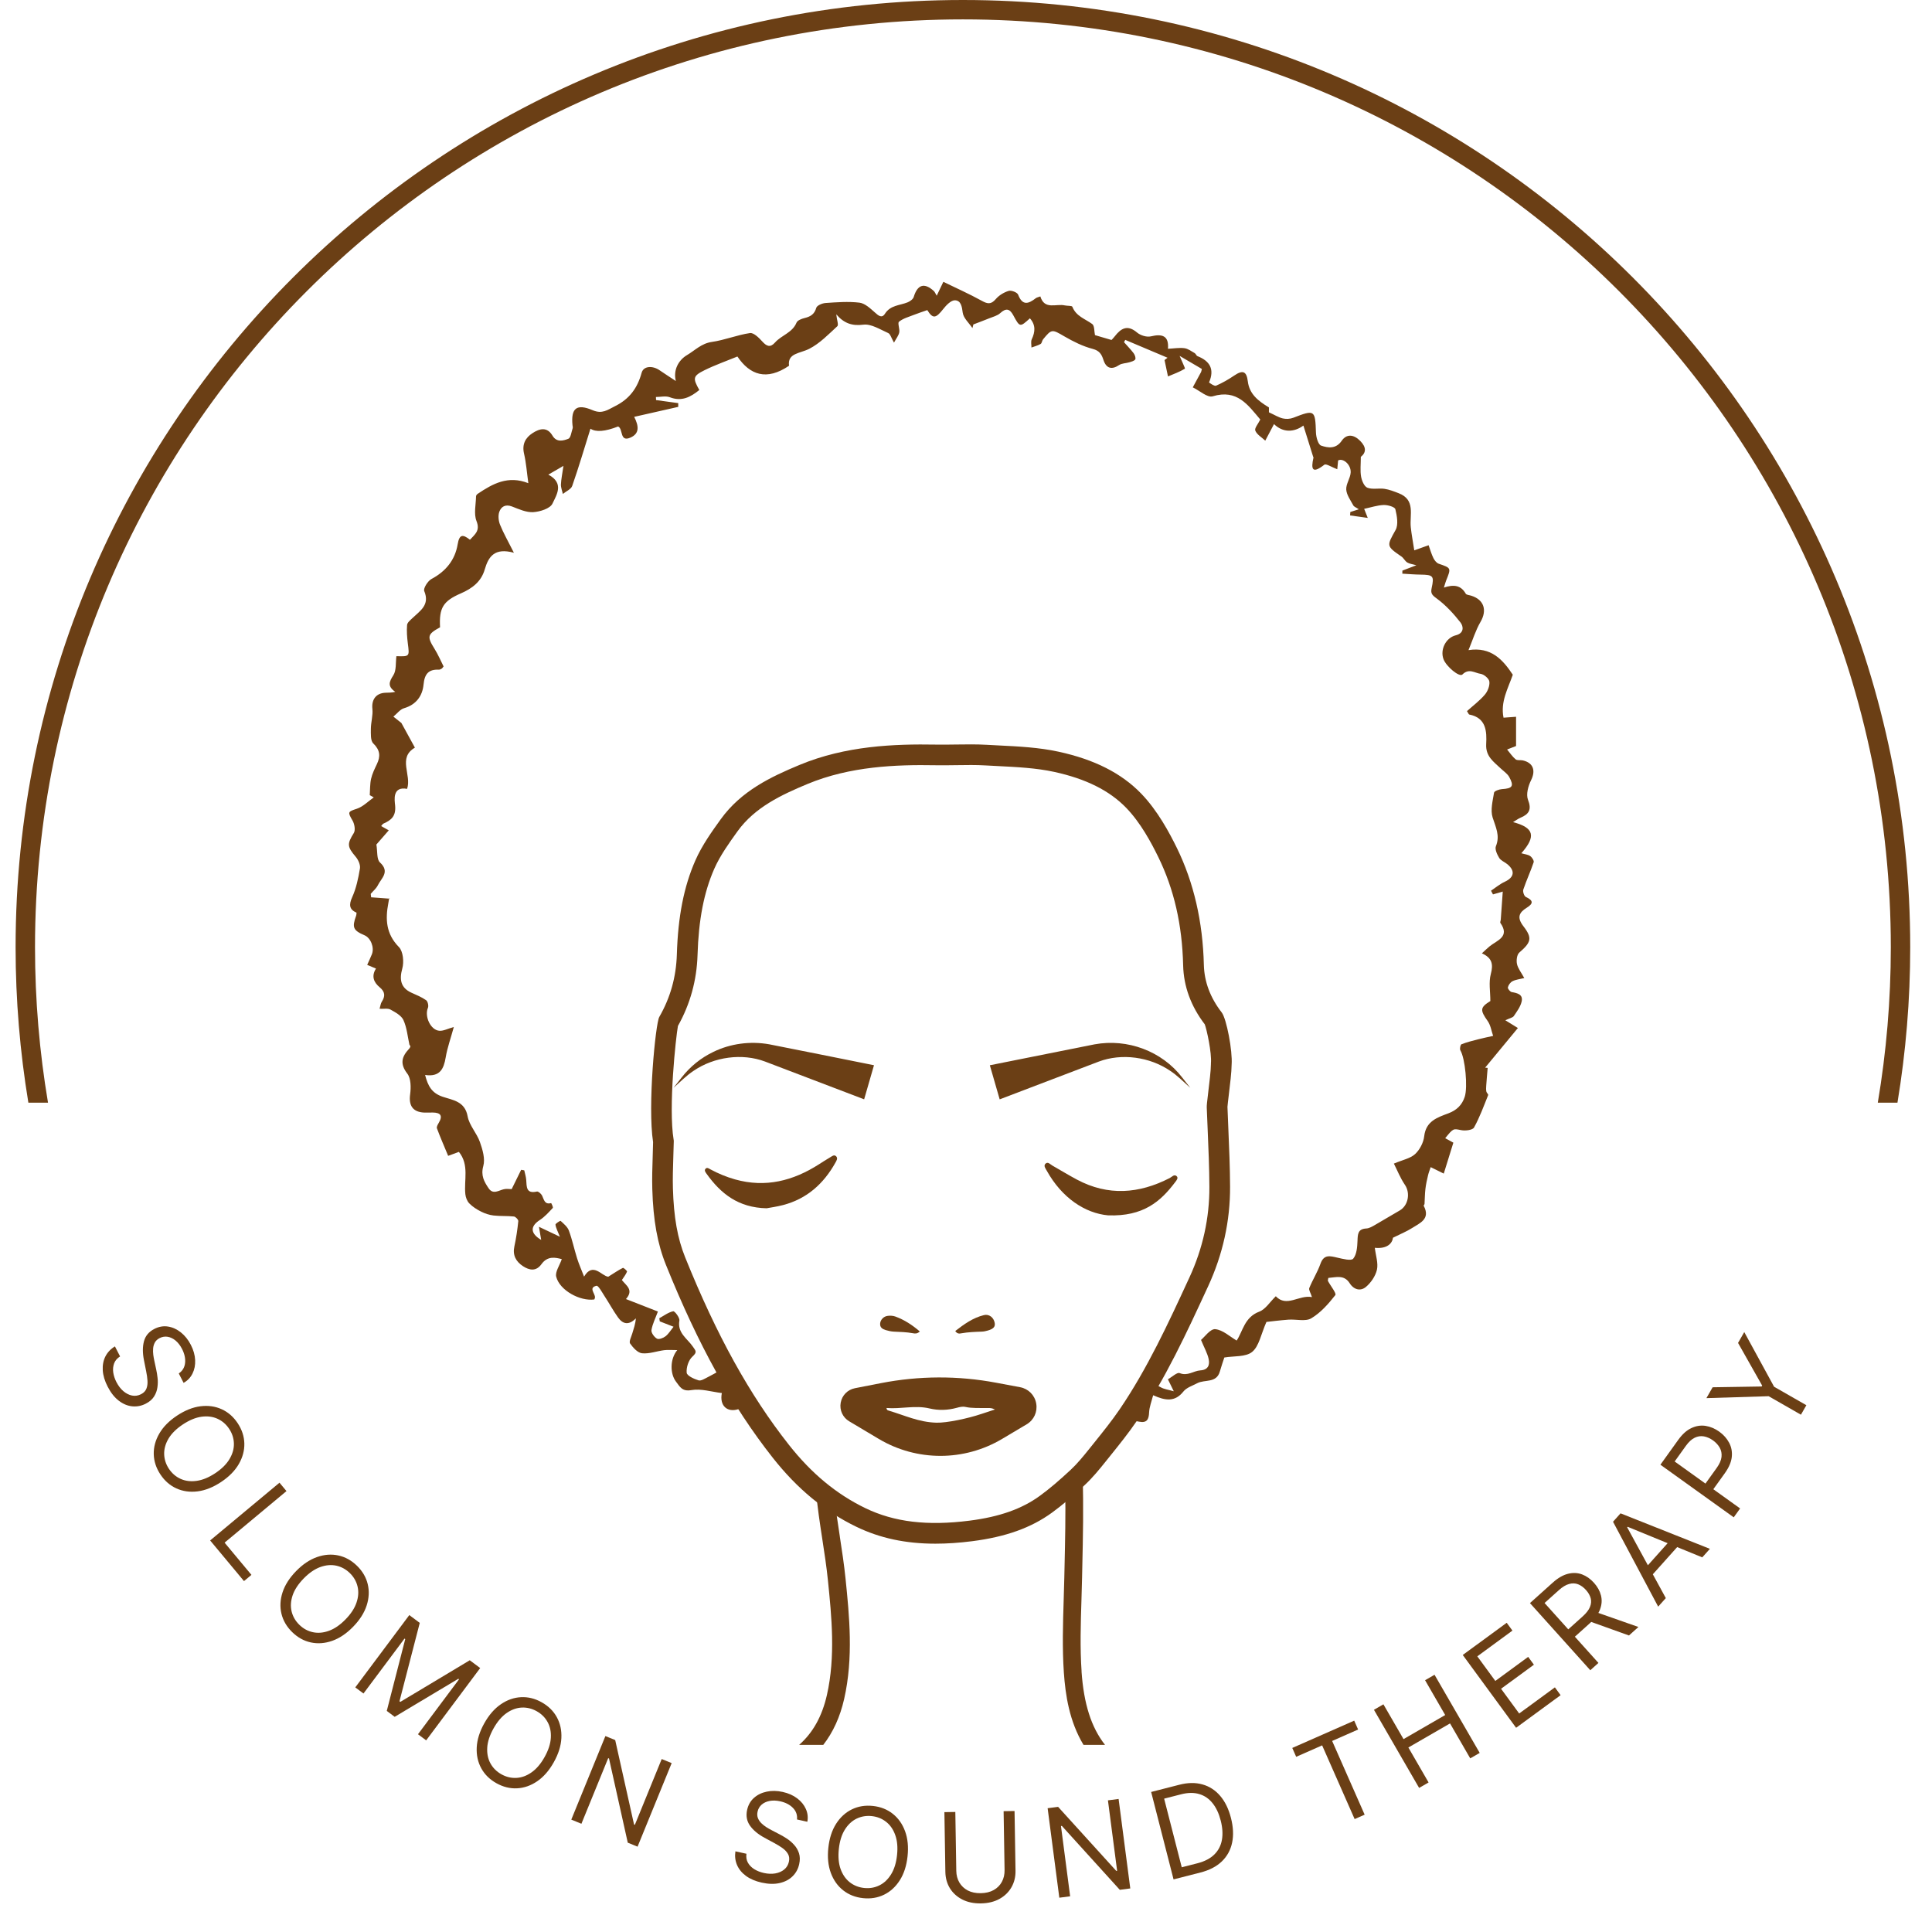 <svg width="139" height="139" viewBox="0 0 139 139" fill="none" xmlns="http://www.w3.org/2000/svg">
<g clip-path="url(#clip0_243_183)">
<path d="M3.454 79.332C2.842 75.697 2.519 71.964 2.519 68.154C2.519 31.284 32.408 1.395 69.277 1.395C106.145 1.395 136.037 31.284 136.037 68.154C136.037 71.964 135.713 75.697 135.101 79.332H136.515C137.117 75.695 137.433 71.962 137.433 68.154C137.433 30.514 106.919 0 69.277 0C31.635 0 1.122 30.514 1.122 68.154C1.122 71.962 1.441 75.695 2.041 79.332H3.454Z" fill="#6B3F15"/>
<path d="M12.862 98.814C13.13 98.633 13.281 98.382 13.316 98.06C13.35 97.739 13.277 97.403 13.098 97.053C12.966 96.797 12.81 96.595 12.629 96.446C12.448 96.298 12.258 96.208 12.059 96.175C11.86 96.144 11.668 96.176 11.484 96.271C11.33 96.35 11.216 96.455 11.143 96.585C11.072 96.716 11.03 96.859 11.017 97.013C11.005 97.167 11.009 97.319 11.028 97.471C11.048 97.622 11.072 97.759 11.099 97.88L11.242 98.548C11.28 98.719 11.311 98.914 11.336 99.134C11.363 99.356 11.359 99.582 11.325 99.814C11.295 100.045 11.215 100.265 11.086 100.471C10.957 100.678 10.757 100.851 10.486 100.99C10.174 101.15 9.85 101.213 9.514 101.179C9.179 101.147 8.857 101.013 8.548 100.777C8.24 100.543 7.972 100.204 7.744 99.76C7.532 99.347 7.415 98.954 7.393 98.583C7.372 98.214 7.436 97.881 7.586 97.585C7.737 97.292 7.964 97.052 8.269 96.868L8.64 97.59C8.431 97.72 8.288 97.886 8.211 98.088C8.137 98.29 8.115 98.508 8.147 98.741C8.182 98.975 8.258 99.207 8.376 99.436C8.513 99.703 8.68 99.92 8.875 100.088C9.073 100.255 9.281 100.361 9.501 100.405C9.723 100.448 9.939 100.415 10.15 100.307C10.341 100.209 10.47 100.075 10.535 99.906C10.601 99.737 10.626 99.546 10.611 99.332C10.597 99.119 10.565 98.896 10.517 98.664L10.355 97.849C10.253 97.331 10.255 96.879 10.36 96.492C10.466 96.105 10.713 95.811 11.102 95.612C11.426 95.445 11.753 95.388 12.083 95.439C12.416 95.491 12.726 95.632 13.012 95.86C13.301 96.09 13.54 96.388 13.73 96.757C13.921 97.129 14.024 97.494 14.04 97.853C14.057 98.21 13.994 98.532 13.851 98.819C13.71 99.108 13.496 99.332 13.209 99.491L12.862 98.814Z" fill="#6B3F15"/>
<path d="M15.904 106.626C15.333 107.004 14.772 107.228 14.219 107.298C13.667 107.367 13.159 107.297 12.695 107.087C12.231 106.877 11.846 106.542 11.54 106.08C11.234 105.618 11.075 105.133 11.062 104.624C11.049 104.115 11.183 103.62 11.462 103.138C11.741 102.656 12.166 102.226 12.737 101.848C13.308 101.47 13.869 101.246 14.422 101.176C14.974 101.107 15.482 101.177 15.946 101.387C16.41 101.597 16.795 101.932 17.101 102.394C17.407 102.856 17.566 103.341 17.579 103.85C17.591 104.359 17.458 104.854 17.179 105.336C16.9 105.818 16.475 106.248 15.904 106.626ZM15.484 105.992C15.952 105.681 16.296 105.341 16.514 104.97C16.734 104.601 16.838 104.229 16.828 103.853C16.818 103.479 16.705 103.128 16.488 102.801C16.27 102.473 15.991 102.231 15.649 102.075C15.308 101.92 14.924 101.871 14.498 101.928C14.073 101.987 13.626 102.172 13.157 102.482C12.689 102.793 12.344 103.133 12.125 103.501C11.906 103.872 11.802 104.244 11.811 104.618C11.822 104.994 11.936 105.346 12.153 105.674C12.371 106.001 12.65 106.242 12.99 106.397C13.332 106.553 13.716 106.602 14.141 106.543C14.568 106.486 15.015 106.302 15.484 105.992Z" fill="#6B3F15"/>
<path d="M15.119 110.83L20.108 106.674L20.611 107.279L16.158 110.988L18.09 113.307L17.554 113.754L15.119 110.83Z" fill="#6B3F15"/>
<path d="M25.405 117.04C24.927 117.53 24.425 117.867 23.9 118.052C23.374 118.236 22.863 118.274 22.365 118.167C21.868 118.06 21.421 117.813 21.024 117.426C20.628 117.039 20.37 116.598 20.25 116.104C20.13 115.609 20.156 115.096 20.327 114.567C20.499 114.037 20.823 113.527 21.302 113.037C21.78 112.546 22.282 112.209 22.807 112.025C23.332 111.84 23.844 111.802 24.341 111.909C24.839 112.017 25.286 112.264 25.683 112.651C26.079 113.037 26.337 113.478 26.457 113.973C26.576 114.468 26.551 114.98 26.379 115.51C26.208 116.039 25.883 116.549 25.405 117.04ZM24.86 116.508C25.253 116.106 25.517 115.7 25.652 115.292C25.789 114.885 25.813 114.499 25.723 114.134C25.635 113.771 25.45 113.452 25.169 113.177C24.887 112.903 24.563 112.725 24.196 112.644C23.83 112.565 23.445 112.598 23.04 112.744C22.637 112.891 22.239 113.166 21.846 113.568C21.454 113.971 21.189 114.375 21.052 114.782C20.916 115.19 20.893 115.576 20.981 115.94C21.071 116.305 21.256 116.625 21.538 116.899C21.819 117.174 22.143 117.351 22.509 117.43C22.876 117.51 23.261 117.477 23.664 117.33C24.069 117.185 24.468 116.911 24.86 116.508Z" fill="#6B3F15"/>
<path d="M29.448 116.199L30.2 116.761L28.741 122.4L28.802 122.445L33.797 119.449L34.548 120.01L30.661 125.212L30.072 124.772L33.025 120.82L32.975 120.782L28.396 123.519L27.827 123.094L29.155 117.927L29.104 117.889L26.151 121.841L25.561 121.401L29.448 116.199Z" fill="#6B3F15"/>
<path d="M39.845 126.783C39.511 127.381 39.114 127.837 38.655 128.152C38.195 128.466 37.711 128.636 37.203 128.662C36.694 128.688 36.199 128.565 35.715 128.295C35.232 128.025 34.868 127.666 34.624 127.219C34.38 126.773 34.271 126.271 34.299 125.715C34.327 125.159 34.508 124.582 34.842 123.985C35.176 123.387 35.573 122.931 36.033 122.616C36.492 122.301 36.976 122.131 37.484 122.106C37.993 122.08 38.489 122.202 38.972 122.473C39.455 122.743 39.819 123.102 40.063 123.548C40.307 123.995 40.416 124.496 40.388 125.052C40.361 125.608 40.179 126.185 39.845 126.783ZM39.181 126.412C39.456 125.921 39.605 125.461 39.63 125.031C39.656 124.603 39.579 124.224 39.397 123.895C39.217 123.567 38.956 123.307 38.613 123.115C38.27 122.923 37.91 122.836 37.535 122.853C37.161 122.872 36.798 123.004 36.445 123.25C36.093 123.497 35.781 123.865 35.506 124.356C35.232 124.847 35.081 125.306 35.055 125.735C35.03 126.164 35.108 126.543 35.287 126.871C35.469 127.2 35.731 127.461 36.074 127.653C36.417 127.845 36.776 127.932 37.15 127.913C37.525 127.895 37.889 127.763 38.24 127.516C38.593 127.271 38.907 126.902 39.181 126.412Z" fill="#6B3F15"/>
<path d="M48.324 126.849L45.87 132.861L45.165 132.573L43.816 126.516L43.757 126.492L41.831 131.212L41.102 130.915L43.556 124.903L44.261 125.191L45.617 131.265L45.676 131.289L47.607 126.556L48.324 126.849Z" fill="#6B3F15"/>
<path d="M57.341 130.904C57.374 130.583 57.277 130.306 57.051 130.074C56.826 129.842 56.521 129.683 56.137 129.598C55.856 129.536 55.601 129.527 55.37 129.571C55.142 129.616 54.951 129.704 54.798 129.837C54.647 129.971 54.549 130.138 54.505 130.34C54.467 130.51 54.475 130.664 54.529 130.804C54.584 130.942 54.668 131.065 54.778 131.174C54.888 131.281 55.008 131.376 55.137 131.458C55.266 131.539 55.386 131.608 55.497 131.665L56.102 131.981C56.258 132.061 56.428 132.161 56.614 132.282C56.801 132.404 56.973 132.552 57.129 132.725C57.288 132.896 57.406 133.098 57.483 133.329C57.559 133.561 57.564 133.825 57.498 134.122C57.422 134.465 57.264 134.754 57.023 134.991C56.785 135.228 56.476 135.39 56.097 135.477C55.72 135.565 55.288 135.555 54.801 135.447C54.347 135.346 53.971 135.186 53.671 134.965C53.373 134.746 53.158 134.484 53.027 134.18C52.897 133.876 52.858 133.548 52.91 133.196L53.703 133.371C53.67 133.615 53.707 133.831 53.812 134.019C53.92 134.206 54.074 134.361 54.274 134.485C54.476 134.608 54.703 134.697 54.955 134.753C55.248 134.818 55.522 134.829 55.776 134.786C56.031 134.741 56.245 134.647 56.419 134.506C56.594 134.363 56.707 134.176 56.758 133.945C56.805 133.734 56.784 133.55 56.696 133.392C56.607 133.234 56.476 133.092 56.303 132.967C56.129 132.842 55.938 132.724 55.729 132.612L54.998 132.217C54.534 131.964 54.187 131.674 53.957 131.346C53.727 131.018 53.659 130.64 53.753 130.213C53.832 129.858 53.997 129.57 54.247 129.348C54.5 129.125 54.806 128.976 55.164 128.902C55.526 128.826 55.908 128.833 56.313 128.923C56.721 129.013 57.068 129.167 57.354 129.384C57.639 129.599 57.847 129.853 57.977 130.146C58.109 130.439 58.145 130.747 58.084 131.069L57.341 130.904Z" fill="#6B3F15"/>
<path d="M65.295 133.554C65.222 134.235 65.036 134.81 64.736 135.28C64.437 135.749 64.059 136.095 63.601 136.318C63.143 136.541 62.639 136.623 62.089 136.564C61.538 136.504 61.063 136.317 60.663 136.002C60.263 135.687 59.967 135.268 59.774 134.746C59.582 134.223 59.522 133.622 59.596 132.941C59.669 132.26 59.855 131.685 60.154 131.215C60.453 130.746 60.832 130.399 61.29 130.176C61.747 129.954 62.251 129.872 62.802 129.931C63.353 129.99 63.828 130.177 64.228 130.493C64.627 130.808 64.924 131.226 65.116 131.749C65.309 132.271 65.368 132.873 65.295 133.554ZM64.538 133.473C64.599 132.913 64.556 132.432 64.41 132.027C64.267 131.622 64.047 131.304 63.751 131.073C63.457 130.841 63.114 130.704 62.723 130.662C62.333 130.62 61.968 130.681 61.629 130.844C61.293 131.008 61.01 131.272 60.782 131.637C60.555 132.001 60.412 132.463 60.352 133.022C60.292 133.581 60.334 134.063 60.477 134.467C60.623 134.872 60.843 135.19 61.137 135.422C61.433 135.653 61.776 135.79 62.167 135.832C62.558 135.874 62.922 135.814 63.258 135.65C63.597 135.487 63.879 135.223 64.106 134.858C64.334 134.493 64.478 134.032 64.538 133.473Z" fill="#6B3F15"/>
<path d="M72.206 130.307L72.993 130.295L73.062 134.593C73.07 135.037 72.971 135.435 72.768 135.787C72.566 136.137 72.278 136.416 71.903 136.623C71.528 136.827 71.086 136.934 70.576 136.942C70.067 136.951 69.622 136.858 69.24 136.666C68.859 136.471 68.56 136.202 68.345 135.859C68.133 135.514 68.023 135.119 68.015 134.675L67.946 130.376L68.732 130.364L68.801 134.599C68.806 134.916 68.88 135.197 69.024 135.442C69.167 135.685 69.369 135.875 69.629 136.013C69.891 136.148 70.203 136.213 70.564 136.207C70.926 136.201 71.235 136.126 71.493 135.982C71.751 135.837 71.946 135.64 72.08 135.393C72.215 135.143 72.28 134.86 72.275 134.543L72.206 130.307Z" fill="#6B3F15"/>
<path d="M80.479 129.427L81.319 135.866L80.565 135.965L76.396 131.367L76.333 131.376L76.993 136.431L76.214 136.533L75.373 130.094L76.127 129.996L80.31 134.604L80.373 134.596L79.712 129.528L80.479 129.427Z" fill="#6B3F15"/>
<path d="M86.374 134.718L84.433 135.215L82.821 128.925L84.848 128.406C85.458 128.249 86.012 128.241 86.511 128.382C87.009 128.52 87.434 128.794 87.785 129.204C88.136 129.611 88.395 130.141 88.562 130.792C88.73 131.447 88.758 132.041 88.646 132.574C88.534 133.105 88.287 133.554 87.905 133.923C87.523 134.289 87.013 134.554 86.374 134.718ZM85.022 134.344L86.152 134.055C86.672 133.921 87.077 133.71 87.368 133.422C87.658 133.134 87.84 132.783 87.913 132.369C87.986 131.956 87.957 131.493 87.825 130.981C87.695 130.473 87.5 130.057 87.24 129.733C86.98 129.407 86.66 129.188 86.28 129.076C85.899 128.962 85.463 128.968 84.972 129.094L83.755 129.406L85.022 134.344Z" fill="#6B3F15"/>
<path d="M93.255 126.396L92.974 125.758L97.43 123.794L97.711 124.432L95.843 125.255L98.181 130.559L97.461 130.876L95.123 125.573L93.255 126.396Z" fill="#6B3F15"/>
<path d="M102.1 128.634L98.85 123.013L99.531 122.619L100.978 125.123L103.976 123.39L102.529 120.886L103.209 120.493L106.459 126.115L105.778 126.508L104.325 123.994L101.327 125.726L102.781 128.241L102.1 128.634Z" fill="#6B3F15"/>
<path d="M109.077 124.307L105.24 119.069L108.402 116.753L108.814 117.316L106.287 119.167L107.583 120.937L109.947 119.206L110.359 119.769L107.996 121.5L109.299 123.28L111.868 121.399L112.28 121.962L109.077 124.307Z" fill="#6B3F15"/>
<path d="M114.416 120.167L110.075 115.337L111.707 113.871C112.084 113.531 112.452 113.318 112.81 113.229C113.166 113.139 113.503 113.153 113.82 113.271C114.137 113.39 114.423 113.592 114.679 113.876C114.935 114.161 115.104 114.465 115.185 114.79C115.267 115.115 115.244 115.448 115.116 115.79C114.987 116.13 114.736 116.469 114.362 116.805L113.041 117.992L112.566 117.464L113.868 116.294C114.126 116.062 114.299 115.838 114.389 115.621C114.48 115.403 114.498 115.193 114.445 114.991C114.391 114.786 114.278 114.587 114.104 114.393C113.93 114.2 113.742 114.064 113.54 113.984C113.337 113.904 113.122 113.897 112.892 113.961C112.661 114.023 112.415 114.172 112.154 114.406L111.126 115.33L115.001 119.641L114.416 120.167ZM114.739 115.954L117.878 117.055L117.198 117.666L114.079 116.547L114.739 115.954Z" fill="#6B3F15"/>
<path d="M119.849 114.977L119.299 115.591L116.051 109.484L116.592 108.879L123.021 111.433L122.471 112.047L117.104 109.848L117.07 109.886L119.849 114.977ZM118.162 113.058L120.378 110.583L120.898 111.048L118.682 113.524L118.162 113.058Z" fill="#6B3F15"/>
<path d="M124.736 109.166L119.46 105.381L120.739 103.598C121.036 103.184 121.353 102.899 121.691 102.744C122.029 102.585 122.369 102.533 122.713 102.587C123.056 102.641 123.384 102.78 123.695 103.003C124.005 103.226 124.242 103.492 124.405 103.801C124.57 104.109 124.633 104.449 124.596 104.82C124.556 105.19 124.39 105.58 124.095 105.991L123.178 107.268L122.612 106.862L123.514 105.605C123.717 105.321 123.831 105.058 123.857 104.817C123.882 104.575 123.839 104.355 123.728 104.158C123.616 103.959 123.455 103.783 123.244 103.631C123.032 103.48 122.815 103.384 122.592 103.343C122.37 103.301 122.149 103.333 121.93 103.438C121.71 103.543 121.496 103.738 121.291 104.025L120.485 105.148L125.194 108.527L124.736 109.166Z" fill="#6B3F15"/>
<path d="M122.77 100.59L123.217 99.809L126.743 99.753L126.78 99.687L125.046 96.618L125.493 95.837L127.639 99.77L129.961 101.1L129.57 101.783L127.248 100.452L122.77 100.59Z" fill="#6B3F15"/>
<path d="M28.008 64.615C28.008 64.615 28.003 64.608 28.008 64.615V64.615Z" fill="#6B3F15"/>
<path d="M28.008 64.615C28.008 64.615 28.01 64.621 28.008 64.625C28.008 64.638 28.004 64.651 28.002 64.664H28.042C28.019 64.636 28.01 64.623 28.006 64.617L28.008 64.615Z" fill="#6B3F15"/>
<path d="M110.342 62.038C110.38 61.923 110.223 61.681 110.091 61.59C109.927 61.477 109.697 61.46 109.455 61.388C110.537 60.163 110.367 59.545 108.858 59.149C109.07 59.022 109.223 58.905 109.393 58.833C110.006 58.575 110.212 58.25 109.933 57.538C109.783 57.151 109.948 56.551 110.152 56.139C110.497 55.448 110.325 54.883 109.561 54.708C109.389 54.67 109.162 54.725 109.045 54.632C108.817 54.447 108.652 54.188 108.43 53.924C108.766 53.794 108.968 53.716 109.075 53.673V51.569C108.739 51.594 108.473 51.613 108.173 51.635C107.942 50.489 108.49 49.551 108.841 48.544C108.124 47.466 107.287 46.522 105.654 46.773C105.954 46.05 106.162 45.353 106.519 44.74C107.002 43.909 106.777 43.15 105.854 42.859C105.716 42.814 105.505 42.806 105.452 42.71C105.101 42.09 104.572 42.043 103.883 42.274C103.958 42.038 103.992 41.9 104.045 41.766C104.413 40.854 104.408 40.867 103.509 40.557C103.352 40.502 103.209 40.314 103.129 40.155C102.988 39.87 102.903 39.56 102.782 39.226C102.446 39.347 102.172 39.445 101.751 39.596C101.66 38.994 101.556 38.463 101.5 37.927C101.409 37.036 101.86 35.959 100.627 35.484C100.295 35.357 99.957 35.221 99.61 35.17C99.202 35.11 98.743 35.231 98.377 35.089C98.152 35.002 97.976 34.585 97.925 34.29C97.85 33.858 97.906 33.401 97.906 32.87C98.294 32.562 98.314 32.179 97.863 31.722C97.391 31.243 96.881 31.203 96.53 31.713C96.115 32.317 95.541 32.23 95.046 32.058C94.836 31.985 94.689 31.454 94.678 31.127C94.625 29.488 94.589 29.458 93.046 30.057C92.818 30.144 92.527 30.161 92.291 30.104C91.987 30.032 91.709 29.853 91.294 29.664V29.313C90.508 28.837 89.889 28.348 89.776 27.44C89.687 26.703 89.413 26.601 88.794 27.021C88.382 27.302 87.942 27.553 87.485 27.751C87.368 27.8 86.983 27.525 86.987 27.513C87.393 26.573 87.057 25.98 86.154 25.623C86.071 25.591 86.035 25.451 85.954 25.406C85.716 25.27 85.474 25.085 85.214 25.051C84.851 25.002 84.472 25.072 84.03 25.093C84.107 24.156 83.626 24.001 82.793 24.201C82.497 24.271 82.051 24.13 81.809 23.926C81.116 23.337 80.65 23.618 80.197 24.205C80.108 24.322 80.002 24.424 79.968 24.46C79.521 24.328 79.147 24.22 78.779 24.111C78.72 23.839 78.752 23.435 78.579 23.31C78.065 22.938 77.419 22.753 77.153 22.073C77.119 21.983 76.794 22.015 76.609 21.973C75.986 21.83 75.15 22.319 74.849 21.326C74.702 21.382 74.594 21.397 74.519 21.456C73.994 21.866 73.562 22.013 73.25 21.199C73.188 21.035 72.759 20.869 72.568 20.929C72.225 21.033 71.87 21.25 71.639 21.522C71.29 21.932 71.028 21.86 70.614 21.63C69.734 21.144 68.811 20.735 67.87 20.276C67.682 20.667 67.57 20.908 67.393 21.275C67.291 21.105 67.255 21.001 67.185 20.937C66.498 20.312 66.009 20.472 65.739 21.365C65.691 21.526 65.474 21.681 65.299 21.752C64.734 21.981 64.066 21.949 63.669 22.572C63.439 22.933 63.191 22.7 62.933 22.47C62.608 22.183 62.225 21.822 61.834 21.775C61.031 21.679 60.204 21.745 59.392 21.8C59.154 21.817 58.775 21.977 58.728 22.147C58.594 22.617 58.305 22.78 57.882 22.883C57.67 22.933 57.372 23.05 57.306 23.214C57.007 23.943 56.224 24.116 55.761 24.641C55.416 25.032 55.155 24.915 54.838 24.562C54.6 24.298 54.222 23.924 53.958 23.962C53.033 24.099 52.14 24.468 51.216 24.6C50.465 24.706 50.006 25.206 49.424 25.55C48.803 25.918 48.425 26.639 48.624 27.413C48.199 27.132 47.823 26.892 47.455 26.639C46.945 26.288 46.297 26.326 46.163 26.82C45.863 27.916 45.293 28.705 44.249 29.222C43.709 29.49 43.329 29.808 42.638 29.513C41.479 29.02 41.073 29.375 41.188 30.584C41.194 30.661 41.224 30.744 41.201 30.81C41.109 31.078 41.065 31.501 40.891 31.569C40.523 31.709 40.047 31.847 39.749 31.343C39.356 30.678 38.811 30.84 38.316 31.16C37.802 31.494 37.547 31.96 37.702 32.634C37.857 33.301 37.904 33.992 38.012 34.764C36.55 34.186 35.448 34.804 34.371 35.527C34.313 35.565 34.249 35.646 34.249 35.708C34.239 36.307 34.077 36.97 34.283 37.489C34.56 38.188 34.171 38.439 33.812 38.833C33.288 38.42 33.048 38.439 32.927 39.162C32.74 40.282 32.081 41.105 31.046 41.654C30.778 41.796 30.442 42.332 30.523 42.525C30.942 43.531 30.219 43.945 29.668 44.475C29.517 44.619 29.303 44.791 29.288 44.966C29.252 45.401 29.286 45.848 29.341 46.286C29.464 47.24 29.475 47.238 28.52 47.209C28.456 47.672 28.529 48.227 28.297 48.586C27.991 49.062 27.868 49.373 28.437 49.776C28.155 49.84 27.951 49.834 27.747 49.84C27.051 49.861 26.72 50.338 26.792 51.003C26.843 51.469 26.686 51.953 26.683 52.429C26.683 52.791 26.647 53.286 26.856 53.486C27.347 53.964 27.387 54.411 27.115 54.976C26.953 55.319 26.781 55.667 26.698 56.031C26.613 56.411 26.63 56.815 26.603 57.208L26.89 57.37C26.486 57.653 26.116 58.042 25.667 58.188C25.03 58.399 25 58.414 25.363 59.035C25.506 59.279 25.584 59.725 25.455 59.932C24.968 60.716 24.97 60.91 25.589 61.639C25.774 61.858 25.939 62.219 25.897 62.48C25.78 63.186 25.629 63.909 25.336 64.555C25.085 65.11 25.138 65.438 25.652 65.665C25.64 65.771 25.642 65.824 25.625 65.871C25.314 66.726 25.404 66.938 26.229 67.291C26.671 67.481 26.945 68.165 26.758 68.65C26.662 68.898 26.541 69.139 26.418 69.419C26.666 69.523 26.843 69.598 27.051 69.685C26.703 70.229 26.892 70.682 27.313 71.028C27.715 71.36 27.725 71.677 27.464 72.079C27.389 72.193 27.377 72.349 27.308 72.578C27.621 72.595 27.906 72.529 28.095 72.636C28.446 72.831 28.877 73.063 29.026 73.392C29.275 73.941 29.326 74.579 29.46 75.178C29.575 75.261 29.511 75.369 29.428 75.461C28.905 76.022 28.754 76.53 29.303 77.242C29.573 77.593 29.573 78.246 29.507 78.737C29.398 79.538 29.694 80.008 30.521 80.046C30.723 80.055 30.925 80.04 31.129 80.042C31.692 80.046 31.879 80.263 31.564 80.788C31.494 80.907 31.396 81.079 31.435 81.179C31.675 81.823 31.951 82.455 32.243 83.159C32.468 83.076 32.74 82.976 33.016 82.874C33.775 83.813 33.371 84.904 33.48 85.918C33.505 86.152 33.607 86.422 33.767 86.583C34.007 86.828 34.313 87.021 34.623 87.176C34.9 87.314 35.21 87.416 35.516 87.451C35.999 87.506 36.492 87.47 36.975 87.523C37.096 87.536 37.3 87.752 37.289 87.857C37.228 88.467 37.136 89.077 37.007 89.676C36.868 90.314 37.126 90.767 37.623 91.094C38.084 91.396 38.567 91.492 38.956 90.952C39.398 90.338 39.964 90.471 40.419 90.59C40.259 91.054 39.93 91.507 40.017 91.855C40.263 92.833 41.724 93.632 42.759 93.492C42.776 93.445 42.804 93.399 42.806 93.35C42.825 93.052 42.317 92.646 42.916 92.506C43.044 92.476 43.31 92.967 43.484 93.235C43.82 93.747 44.111 94.291 44.468 94.789C44.81 95.263 45.231 95.374 45.748 94.851C45.716 95.263 45.591 95.601 45.487 95.948C45.414 96.186 45.24 96.524 45.334 96.66C45.544 96.959 45.878 97.332 46.194 97.363C46.711 97.416 47.251 97.208 47.787 97.14C48.057 97.106 48.337 97.134 48.726 97.134C48.186 97.791 48.208 98.847 48.637 99.406C48.918 99.774 49.077 100.131 49.747 100.012C50.44 99.891 51.197 100.138 51.934 100.225C51.751 101.147 52.332 101.643 53.127 101.383C53.605 101.228 54.035 101.553 54.109 102.023L54.275 101.105C54.205 100.971 54.132 100.835 54.052 100.699C53.852 100.359 53.56 100.206 53.176 100.531C53.031 100.652 52.804 100.673 52.827 100.665C52.459 99.931 52.157 99.332 51.794 98.603C51.507 98.762 51.224 98.932 50.929 99.077C50.712 99.183 50.442 99.366 50.259 99.311C49.934 99.213 49.426 98.981 49.404 98.764C49.368 98.386 49.536 97.863 49.81 97.61C50.176 97.274 50.07 97.204 49.832 96.862C49.445 96.303 48.72 95.897 48.879 95.01C48.916 94.806 48.541 94.317 48.435 94.34C48.082 94.415 47.766 94.661 47.434 94.842C47.444 94.916 47.455 94.993 47.468 95.067C47.795 95.195 48.125 95.325 48.459 95.454C48.267 95.69 48.112 95.958 47.887 96.137C47.723 96.266 47.404 96.388 47.266 96.311C47.07 96.203 46.841 95.884 46.87 95.697C46.943 95.252 47.162 94.829 47.334 94.359C46.649 94.092 45.878 93.792 45.036 93.462C45.627 92.793 45.029 92.476 44.742 92.093C44.877 91.885 45.027 91.7 45.112 91.487C45.132 91.441 44.864 91.196 44.815 91.22C44.498 91.375 44.207 91.579 43.763 91.855C43.295 91.819 42.663 90.767 42.022 91.847C41.832 91.356 41.652 90.952 41.52 90.533C41.311 89.87 41.169 89.185 40.929 88.537C40.829 88.265 40.559 88.046 40.334 87.838C40.308 87.814 39.953 88.033 39.964 88.11C39.998 88.36 40.132 88.596 40.282 88.979C39.77 88.735 39.33 88.526 38.775 88.263C38.845 88.671 38.89 88.926 38.937 89.207C38.14 88.735 38.138 88.227 38.839 87.774C39.192 87.546 39.481 87.217 39.772 86.906C39.813 86.862 39.664 86.556 39.653 86.558C39.171 86.683 39.143 86.305 39.001 86.018C38.935 85.886 38.728 85.703 38.629 85.727C37.842 85.907 37.895 85.378 37.859 84.887C37.842 84.657 37.768 84.43 37.719 84.202L37.495 84.164C37.277 84.613 37.056 85.061 36.813 85.552C36.641 85.552 36.435 85.516 36.248 85.561C35.869 85.648 35.474 85.965 35.155 85.493C34.832 85.016 34.581 84.574 34.772 83.89C34.917 83.375 34.721 82.714 34.53 82.17C34.305 81.524 33.76 80.963 33.644 80.314C33.448 79.221 32.555 79.147 31.843 78.905C31.071 78.641 30.793 78.15 30.584 77.34C31.654 77.497 31.928 76.9 32.066 76.077C32.183 75.378 32.43 74.7 32.651 73.888C32.206 74.013 31.902 74.181 31.613 74.16C30.976 74.117 30.527 73.118 30.788 72.51C30.85 72.366 30.778 72.045 30.659 71.962C30.336 71.734 29.957 71.583 29.594 71.418C28.837 71.071 28.718 70.484 28.943 69.683C29.075 69.213 29.005 68.448 28.701 68.137C27.772 67.191 27.715 66.141 27.94 64.972C27.961 64.866 27.978 64.759 27.995 64.653C27.513 64.617 27.107 64.587 26.701 64.557C26.692 64.475 26.681 64.392 26.673 64.309C26.847 64.103 27.073 63.922 27.187 63.686C27.438 63.178 28.074 62.727 27.336 62.049C27.092 61.826 27.166 61.256 27.079 60.761C27.291 60.516 27.57 60.197 27.97 59.74C27.778 59.632 27.61 59.538 27.423 59.432C27.494 59.355 27.53 59.281 27.587 59.256C28.157 59.003 28.501 58.716 28.427 57.942C28.393 57.591 28.206 56.554 29.288 56.756C29.636 55.763 28.588 54.523 29.851 53.79C29.532 53.21 29.228 52.653 28.877 52.013L28.303 51.558C28.558 51.35 28.782 51.037 29.073 50.952C29.951 50.697 30.395 50.057 30.472 49.256C30.546 48.482 30.831 48.146 31.588 48.18C31.656 48.182 31.726 48.129 31.792 48.097C31.811 48.086 31.824 48.061 31.915 47.948C31.715 47.557 31.524 47.1 31.265 46.685C30.712 45.801 30.744 45.633 31.66 45.132C31.586 43.739 31.873 43.248 33.163 42.689C33.969 42.338 34.619 41.851 34.874 40.973C35.14 40.063 35.565 39.383 36.973 39.768C36.55 38.928 36.22 38.356 35.976 37.751C35.865 37.474 35.827 37.098 35.922 36.826C36.056 36.447 36.369 36.258 36.839 36.441C37.33 36.632 37.863 36.877 38.365 36.847C38.854 36.817 39.581 36.588 39.747 36.233C40.038 35.612 40.618 34.77 39.451 34.147C39.819 33.935 40.068 33.79 40.538 33.518C40.457 34.086 40.374 34.466 40.357 34.851C40.348 35.078 40.446 35.308 40.495 35.538C40.727 35.346 41.086 35.202 41.169 34.959C41.643 33.601 42.051 32.217 42.481 30.842C42.866 31.104 43.529 31.051 44.47 30.684C44.849 30.85 44.564 31.83 45.357 31.484C46.026 31.192 45.963 30.646 45.627 29.991C46.728 29.741 47.761 29.507 48.797 29.273C48.797 29.183 48.797 29.092 48.797 29.003C48.265 28.93 47.734 28.856 47.202 28.784C47.198 28.709 47.196 28.637 47.191 28.563C47.525 28.563 47.897 28.469 48.188 28.58C49.056 28.911 49.687 28.565 50.314 28.059C49.832 27.209 49.849 27.051 50.688 26.635C51.445 26.261 52.249 25.98 53.054 25.65C53.95 26.979 55.155 27.413 56.768 26.314C56.645 25.399 57.544 25.44 58.222 25.096C58.979 24.709 59.606 24.056 60.244 23.469C60.346 23.376 60.21 23.025 60.166 22.615C60.729 23.271 61.311 23.461 62.115 23.359C62.68 23.288 63.32 23.705 63.903 23.962C64.06 24.033 64.124 24.315 64.319 24.651C64.485 24.343 64.655 24.139 64.698 23.911C64.745 23.658 64.562 23.242 64.681 23.146C64.978 22.906 65.386 22.797 65.756 22.651C66.062 22.53 66.375 22.43 66.715 22.311C67.111 22.944 67.319 22.927 67.865 22.23C68.08 21.956 68.424 21.599 68.701 21.605C69.132 21.616 69.207 22.041 69.264 22.494C69.315 22.887 69.717 23.238 69.963 23.605C69.987 23.518 70.008 23.429 70.031 23.342C70.408 23.197 70.786 23.059 71.16 22.906C71.434 22.793 71.755 22.719 71.964 22.527C72.383 22.145 72.646 22.209 72.903 22.685C73.373 23.556 73.382 23.552 74.098 22.902C74.523 23.382 74.483 23.873 74.23 24.413C74.153 24.577 74.211 24.804 74.209 25.004C74.43 24.921 74.666 24.862 74.868 24.747C74.959 24.696 74.966 24.515 75.042 24.419C75.667 23.652 75.691 23.686 76.577 24.201C77.219 24.573 77.906 24.917 78.618 25.102C79.115 25.232 79.262 25.506 79.387 25.893C79.587 26.511 79.983 26.622 80.518 26.263C80.716 26.131 81.007 26.141 81.247 26.067C81.403 26.018 81.615 25.969 81.677 25.854C81.73 25.755 81.649 25.531 81.56 25.412C81.352 25.136 81.103 24.889 80.875 24.626C80.863 24.611 80.914 24.543 80.958 24.453C81.97 24.881 82.986 25.308 84 25.738C83.928 25.793 83.856 25.848 83.784 25.905C83.866 26.299 83.949 26.69 84.032 27.083C84.445 26.909 84.868 26.756 85.248 26.528C85.284 26.507 85.044 26.027 84.868 25.604C85.444 25.942 85.967 26.25 86.469 26.545C86.437 26.673 86.434 26.724 86.413 26.766C86.216 27.134 86.016 27.5 85.816 27.868C86.298 28.099 86.87 28.629 87.246 28.514C89.015 27.974 89.8 29.158 90.673 30.183C90.527 30.485 90.242 30.805 90.314 30.982C90.431 31.271 90.78 31.467 91.031 31.703C91.226 31.333 91.419 30.965 91.66 30.512C92.306 31.141 93.099 31.11 93.775 30.618C94.034 31.45 94.255 32.151 94.474 32.853C94.483 32.876 94.504 32.904 94.5 32.923C94.3 33.794 94.428 34.098 95.282 33.435C95.406 33.34 95.814 33.614 96.211 33.76C96.237 33.488 96.256 33.303 96.273 33.127C96.636 32.936 97.206 33.429 97.176 33.992C97.153 34.407 96.832 34.821 96.857 35.221C96.883 35.612 97.168 35.993 97.365 36.362C97.416 36.458 97.561 36.505 97.761 36.641C97.499 36.724 97.323 36.779 97.149 36.837C97.144 36.919 97.138 37.002 97.134 37.083C97.508 37.136 97.884 37.189 98.405 37.262C98.254 36.881 98.178 36.69 98.146 36.609C98.63 36.507 99.087 36.35 99.549 36.333C99.838 36.322 100.35 36.469 100.391 36.637C100.507 37.119 100.622 37.748 100.405 38.135C99.77 39.273 99.721 39.281 100.826 40.038C100.988 40.149 101.079 40.363 101.245 40.467C101.402 40.567 101.613 40.584 101.902 40.669C101.517 40.816 101.207 40.933 100.897 41.052C100.897 41.126 100.894 41.199 100.892 41.273C101.328 41.297 101.766 41.337 102.202 41.341C103.107 41.354 103.195 41.43 103.003 42.304C102.918 42.689 103.027 42.812 103.358 43.053C104.004 43.526 104.572 44.141 105.07 44.776C105.301 45.072 105.35 45.555 104.736 45.708C104.017 45.886 103.596 46.745 103.856 47.43C104.056 47.959 104.999 48.745 105.216 48.526C105.686 48.055 106.111 48.424 106.524 48.48C106.768 48.514 107.132 48.824 107.155 49.041C107.189 49.345 107.032 49.745 106.821 49.987C106.441 50.429 105.962 50.784 105.544 51.163C105.652 51.328 105.671 51.401 105.705 51.407C106.938 51.643 106.974 52.638 106.925 53.539C106.879 54.424 107.461 54.8 107.965 55.282C108.178 55.486 108.452 55.661 108.586 55.907C108.943 56.564 108.813 56.728 108.056 56.775C107.854 56.788 107.51 56.913 107.491 57.028C107.395 57.619 107.221 58.276 107.387 58.811C107.606 59.509 107.937 60.112 107.625 60.88C107.536 61.097 107.71 61.475 107.861 61.722C107.984 61.921 108.26 62.019 108.454 62.181C109.026 62.659 108.936 63.127 108.267 63.437C107.912 63.601 107.601 63.864 107.272 64.083C107.319 64.173 107.365 64.26 107.414 64.349C107.672 64.275 107.929 64.2 108.118 64.145C108.069 64.817 108.022 65.499 107.973 66.179C107.967 66.254 107.914 66.356 107.946 66.4C108.652 67.406 107.71 67.648 107.176 68.082C107.006 68.22 106.849 68.378 106.617 68.588C107.351 68.918 107.446 69.372 107.259 70.074C107.098 70.674 107.225 71.352 107.225 72.021C106.479 72.485 106.475 72.67 107.036 73.465C107.246 73.762 107.3 74.171 107.425 74.528C107.066 74.608 106.704 74.683 106.349 74.774C105.945 74.878 105.535 74.978 105.148 75.131C105.072 75.161 105.006 75.465 105.067 75.565C105.416 76.15 105.609 78.22 105.382 78.911C105.184 79.515 104.793 79.878 104.209 80.099C103.405 80.401 102.587 80.659 102.465 81.755C102.414 82.208 102.144 82.723 101.811 83.031C101.466 83.348 100.922 83.445 100.284 83.716C100.524 84.187 100.743 84.753 101.077 85.242C101.479 85.829 101.328 86.734 100.697 87.093C100.101 87.431 99.517 87.795 98.922 88.133C98.73 88.241 98.518 88.373 98.307 88.384C97.684 88.416 97.686 88.798 97.667 89.275C97.65 89.719 97.612 90.254 97.357 90.558C97.21 90.733 96.6 90.569 96.215 90.482C95.692 90.361 95.248 90.227 95.002 90.924C94.789 91.526 94.438 92.076 94.198 92.669C94.145 92.803 94.296 93.018 94.391 93.32C93.456 93.144 92.57 94.087 91.789 93.26C91.368 93.666 91.052 94.198 90.599 94.368C89.523 94.772 89.415 95.797 88.973 96.447C88.48 96.162 87.976 95.678 87.431 95.629C87.076 95.597 86.664 96.196 86.409 96.403C86.647 96.979 86.868 97.361 86.957 97.772C87.049 98.199 86.928 98.558 86.358 98.594C85.867 98.626 85.446 99.024 84.872 98.79C84.689 98.715 84.334 99.062 84.026 99.234C84.162 99.513 84.268 99.729 84.449 100.097C84.047 99.978 83.745 99.948 83.509 99.808C82.995 99.504 82.719 99.591 82.463 100.159C82.174 100.803 82.008 101.594 81.156 101.806C81.145 101.808 81.133 101.811 81.12 101.813L81.209 102.378C81.309 102.34 81.411 102.306 81.502 102.27C81.632 102.221 81.804 102.253 81.949 102.283C82.504 102.393 82.653 102.136 82.674 101.619C82.691 101.228 82.848 100.843 82.963 100.38C83.86 100.788 84.542 100.867 85.14 100.116C85.365 99.831 85.792 99.7 86.137 99.517C86.677 99.23 87.521 99.536 87.765 98.669C87.867 98.303 87.997 97.942 88.086 97.667C88.775 97.55 89.625 97.642 90.089 97.263C90.584 96.857 90.718 96.007 91.115 95.108C91.434 95.074 92.066 94.991 92.701 94.944C93.254 94.904 93.922 95.095 94.338 94.849C95.016 94.447 95.578 93.807 96.071 93.178C96.169 93.054 95.727 92.512 95.541 92.161C95.522 92.127 95.55 92.068 95.567 91.942C96.118 91.902 96.702 91.689 97.104 92.323C97.414 92.81 97.895 92.903 98.269 92.593C98.635 92.287 98.962 91.806 99.066 91.349C99.17 90.879 98.981 90.346 98.913 89.776C99.8 89.863 100.167 89.457 100.22 89.049C100.801 88.76 101.215 88.594 101.585 88.358C102.157 87.993 102.935 87.704 102.431 86.753C102.416 86.726 102.485 86.666 102.489 86.619C102.512 86.26 102.51 85.899 102.553 85.542C102.591 85.21 102.665 84.883 102.742 84.557C102.789 84.355 102.869 84.162 102.933 83.971C103.22 84.113 103.539 84.272 103.873 84.436C104.117 83.652 104.33 82.967 104.564 82.21C104.391 82.115 104.175 81.998 103.977 81.889C104.572 81.15 104.561 81.201 105.135 81.311C105.429 81.368 105.948 81.305 106.05 81.122C106.46 80.382 106.751 79.576 107.068 78.788C107.091 78.73 106.953 78.624 106.936 78.531C106.911 78.394 106.917 78.25 106.928 78.112C106.957 77.684 106.996 77.259 107.032 76.832L106.851 76.813C107.601 75.905 108.352 74.997 109.206 73.962C108.936 73.796 108.662 73.626 108.301 73.403C108.622 73.252 108.832 73.22 108.915 73.099C109.138 72.769 109.398 72.423 109.479 72.047C109.587 71.547 109.172 71.447 108.764 71.377C108.647 71.356 108.462 71.128 108.486 71.037C108.526 70.869 108.666 70.671 108.82 70.595C109.047 70.478 109.323 70.452 109.666 70.367C109.449 69.97 109.211 69.681 109.141 69.355C109.085 69.098 109.134 68.684 109.308 68.533C110.144 67.808 110.271 67.504 109.608 66.645C109.128 66.022 109.272 65.661 109.846 65.306C110.344 64.998 110.305 64.776 109.78 64.532C109.657 64.475 109.547 64.149 109.595 64.005C109.819 63.339 110.118 62.699 110.342 62.034V62.038Z" fill="#6B3F15"/>
<path d="M67.298 111.062C65.148 111.062 63.303 110.663 61.613 109.846C59.328 108.741 57.359 107.115 55.593 104.874C52.674 101.171 50.236 96.768 47.919 91.02C47.3 89.487 46.996 87.799 46.93 85.546C46.907 84.768 46.934 83.99 46.958 83.235C46.97 82.88 46.981 82.525 46.987 82.17C46.584 79.568 47.162 73.639 47.432 73.167C48.233 71.77 48.645 70.299 48.697 68.671C48.779 65.935 49.203 63.788 50.025 61.913C50.512 60.805 51.224 59.817 51.853 58.943C53.325 56.902 55.459 55.892 57.517 55.036C60.844 53.65 64.349 53.52 67.338 53.571C67.814 53.58 68.307 53.571 68.781 53.565C69.506 53.554 70.257 53.544 71.005 53.586C71.299 53.603 71.592 53.618 71.885 53.633C73.293 53.703 74.747 53.775 76.156 54.081C78.739 54.642 80.682 55.627 82.1 57.092C83.29 58.322 84.136 59.917 84.672 61.007C85.886 63.488 86.539 66.32 86.613 69.419C86.643 70.631 87.074 71.783 87.897 72.842C88.246 73.293 88.686 75.616 88.611 76.6C88.607 77.127 88.496 78.048 88.405 78.79C88.365 79.124 88.314 79.54 88.311 79.636C88.331 80.148 88.354 80.682 88.375 81.213C88.433 82.578 88.494 83.99 88.499 85.384C88.509 87.844 87.978 90.252 86.921 92.542L86.868 92.655C85.384 95.871 83.849 99.198 81.8 102.215C81.207 103.086 80.544 103.913 79.902 104.71L79.549 105.15C79.077 105.739 78.609 106.311 78.061 106.825C77.168 107.663 76.415 108.297 75.693 108.824C74.188 109.921 72.359 110.575 69.942 110.884C69.009 111.003 68.131 111.062 67.298 111.062ZM48.775 73.811C48.624 74.642 48.08 79.664 48.465 81.996L48.475 82.062V82.13C48.467 82.514 48.454 82.899 48.441 83.284C48.418 84.015 48.393 84.772 48.414 85.501C48.473 87.57 48.745 89.1 49.296 90.463C51.56 96.077 53.93 100.363 56.76 103.951C58.384 106.011 60.182 107.501 62.259 108.505C64.334 109.508 66.715 109.793 69.753 109.406C71.911 109.13 73.52 108.562 74.815 107.618C75.489 107.127 76.194 106.53 77.043 105.737C77.519 105.291 77.95 104.763 78.386 104.219L78.741 103.777C79.364 103.001 80.01 102.198 80.569 101.375C82.55 98.462 84.06 95.191 85.518 92.03L85.571 91.917C86.537 89.825 87.021 87.629 87.01 85.388C87.004 84.022 86.945 82.625 86.887 81.275C86.864 80.739 86.843 80.206 86.821 79.67C86.817 79.523 86.843 79.292 86.925 78.609C87.008 77.929 87.121 76.998 87.121 76.566V76.498C87.191 75.754 86.819 74.064 86.679 73.698C85.684 72.397 85.159 70.969 85.123 69.451C85.053 66.526 84.468 63.977 83.333 61.658C82.844 60.657 82.072 59.202 81.028 58.123C79.823 56.877 78.124 56.029 75.839 55.533C74.549 55.253 73.156 55.185 71.811 55.117C71.513 55.102 71.216 55.087 70.92 55.07C70.225 55.029 69.534 55.04 68.803 55.051C68.316 55.057 67.812 55.066 67.31 55.057C64.475 55.006 61.163 55.127 58.089 56.407C56.226 57.183 54.302 58.084 53.061 59.81C52.476 60.625 51.811 61.545 51.388 62.508C50.644 64.202 50.261 66.173 50.185 68.713C50.129 70.531 49.655 72.245 48.777 73.809L48.775 73.811Z" fill="#6B3F15"/>
<path d="M63.324 95.214C63.293 95.516 63.503 95.626 63.735 95.697C63.915 95.752 64.107 95.794 64.294 95.805C64.759 95.826 65.225 95.837 65.686 95.922C65.824 95.948 65.982 95.975 66.177 95.794C65.631 95.325 65.07 94.959 64.428 94.723C64.247 94.657 64.052 94.647 63.862 94.672C63.577 94.708 63.352 94.94 63.322 95.214H63.324Z" fill="#6B3F15"/>
<path d="M69.179 95.924C69.662 95.839 70.148 95.822 70.635 95.805C70.782 95.801 70.931 95.767 71.071 95.726C71.477 95.609 71.613 95.454 71.566 95.182C71.498 94.793 71.165 94.523 70.788 94.617C69.997 94.81 69.355 95.276 68.726 95.763C68.881 95.99 69.045 95.948 69.179 95.924Z" fill="#6B3F15"/>
<path d="M79.723 87.44C78.088 87.291 76.405 86.205 75.306 84.219C75.223 84.07 75.055 83.868 75.227 83.716C75.401 83.562 75.561 83.771 75.714 83.858C76.305 84.194 76.883 84.549 77.483 84.868C79.725 86.062 81.949 85.89 84.158 84.755C84.313 84.674 84.472 84.466 84.647 84.613C84.804 84.746 84.644 84.927 84.553 85.046C83.499 86.447 82.255 87.529 79.723 87.44Z" fill="#6B3F15"/>
<path d="M55.174 86.932C53.103 86.891 51.851 85.865 50.837 84.451C50.759 84.343 50.635 84.196 50.78 84.068C50.886 83.975 51.014 84.079 51.118 84.134C51.681 84.436 52.262 84.678 52.882 84.853C55.083 85.471 57.066 84.955 58.932 83.76C59.192 83.594 59.451 83.424 59.717 83.271C59.851 83.195 60.008 83.042 60.159 83.192C60.299 83.335 60.18 83.513 60.106 83.647C59.258 85.167 58.05 86.252 56.337 86.7C55.882 86.819 55.41 86.883 55.172 86.928L55.174 86.932Z" fill="#6B3F15"/>
<path d="M60.423 110.544C60.278 109.606 60.134 108.649 60.032 107.691C59.562 107.629 59.12 107.495 58.711 107.302C58.813 108.464 58.99 109.615 59.162 110.737C59.313 111.715 59.468 112.727 59.568 113.72C59.828 116.279 60.123 119.181 59.492 121.955C59.143 123.486 58.484 124.668 57.493 125.539H59.23C59.936 124.631 60.44 123.528 60.733 122.238C61.411 119.259 61.105 116.247 60.835 113.59C60.731 112.565 60.574 111.536 60.421 110.544H60.423Z" fill="#6B3F15"/>
<path d="M77.816 120.25C77.699 118.556 77.752 116.817 77.806 115.133C77.823 114.598 77.84 114.062 77.85 113.526L77.867 112.742C77.916 110.588 77.963 108.373 77.891 106.166C77.527 106.545 77.104 106.866 76.639 107.112C76.673 108.99 76.632 110.873 76.59 112.714L76.573 113.501C76.562 114.032 76.545 114.564 76.528 115.095C76.475 116.808 76.42 118.581 76.541 120.339C76.651 121.94 76.932 123.841 77.954 125.537H79.502C78.507 124.268 77.974 122.584 77.812 120.25H77.816Z" fill="#6B3F15"/>
<path d="M62.172 79.092L55.038 76.373C53.397 75.759 51.386 76.029 49.902 77.04C49.383 77.381 48.935 77.842 48.456 78.265L49.047 77.513C49.657 76.734 50.429 76.105 51.335 75.674C52.542 75.087 53.969 74.887 55.355 75.136L59.128 75.886L62.88 76.639L62.172 79.09V79.092Z" fill="#6B3F15"/>
<path d="M71.218 76.641C73.095 76.264 76.866 75.51 78.743 75.138C81.128 74.7 83.59 75.629 85.048 77.514L85.639 78.267C85.161 77.844 84.713 77.383 84.194 77.043C82.71 76.031 80.699 75.761 79.058 76.375L71.923 79.094L71.216 76.643L71.218 76.641Z" fill="#6B3F15"/>
<path d="M74.551 100.973C74.445 100.376 73.99 99.916 73.392 99.804L71.666 99.481C68.913 98.964 66.122 98.977 63.371 99.513L61.511 99.876C60.98 99.98 60.578 100.391 60.484 100.924C60.391 101.458 60.633 101.981 61.097 102.257L63.22 103.522C64.589 104.338 66.124 104.744 67.661 104.744C69.198 104.744 70.733 104.336 72.102 103.522L73.867 102.472C74.389 102.161 74.657 101.575 74.551 100.975V100.973ZM70.593 101.732C69.666 102.047 68.118 102.38 67.366 102.357C66.088 102.317 65.123 101.84 63.918 101.481C63.86 101.464 63.796 101.443 63.779 101.3C64.815 101.388 65.837 101.084 66.873 101.332C67.523 101.487 68.182 101.464 68.832 101.288C69.039 101.232 69.247 101.177 69.462 101.224C69.946 101.33 70.438 101.292 70.927 101.305C71.105 101.309 71.294 101.266 71.583 101.407C71.184 101.538 70.886 101.634 70.591 101.734L70.593 101.732Z" fill="#6B3F15"/>
</g>
<defs>
<clipPath id="clip0_243_183">
<rect width="138.556" height="139" fill="white"/>
</clipPath>
</defs>
</svg>
